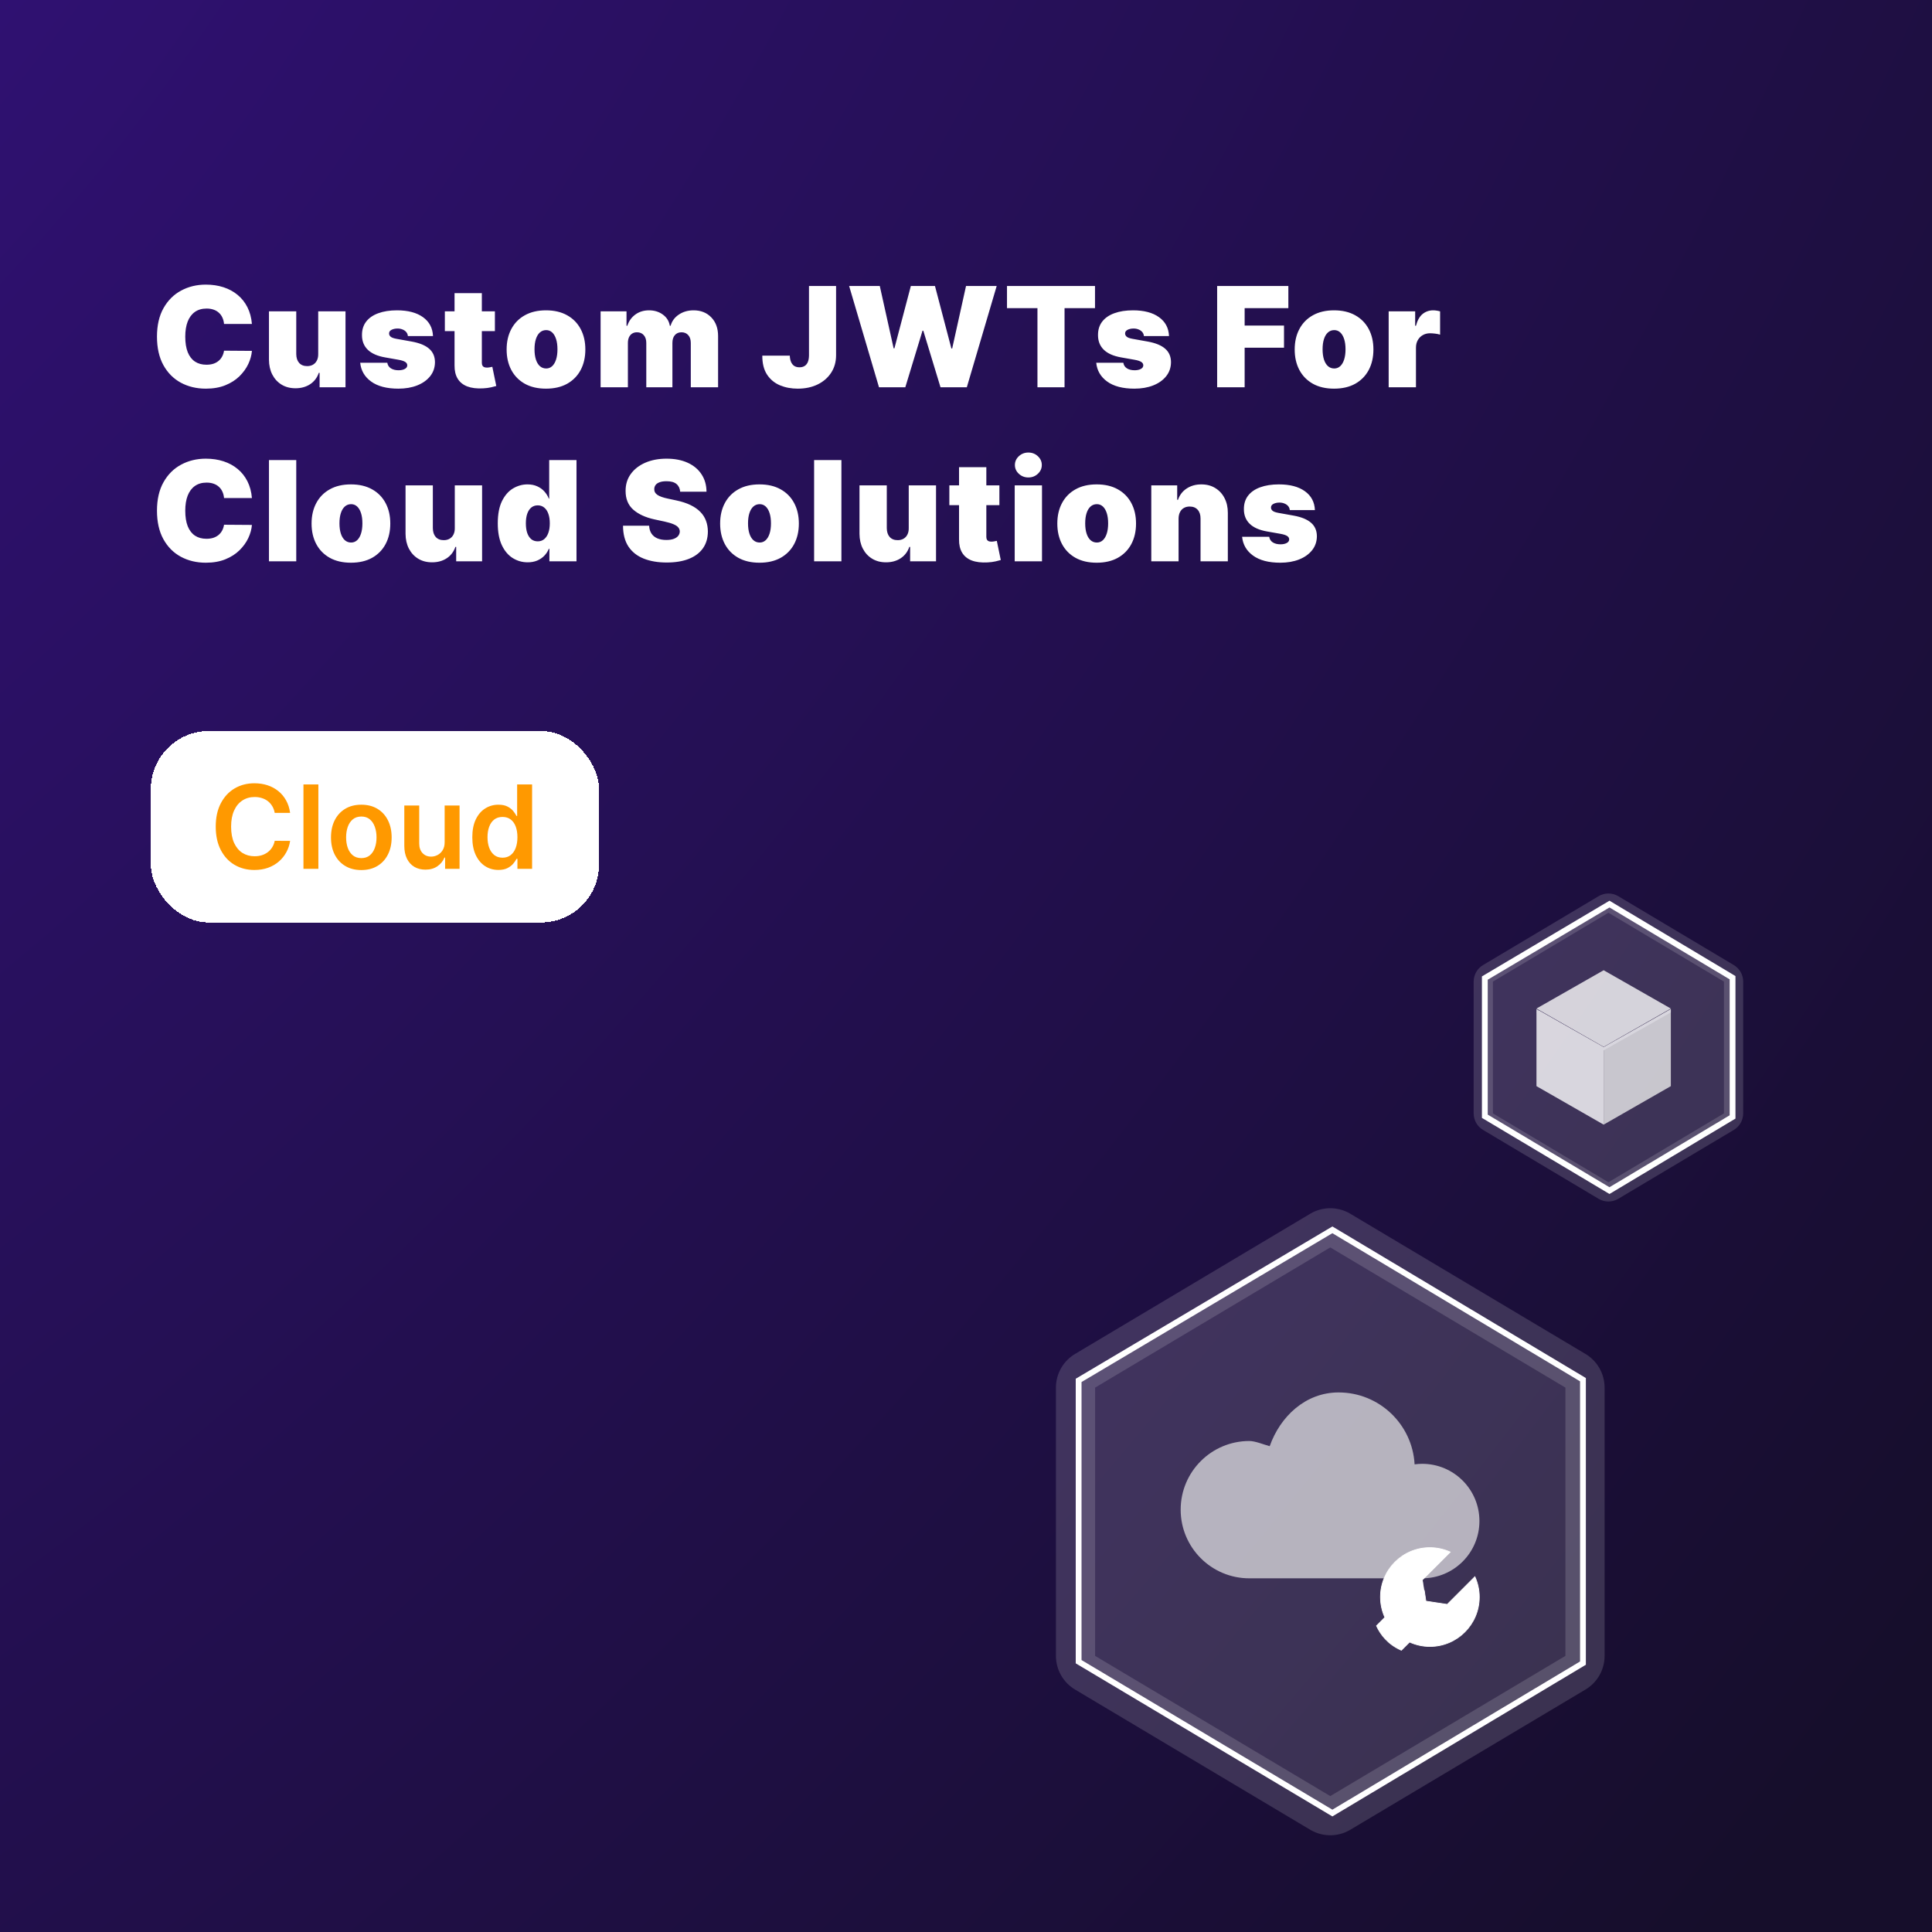 <svg width="1332" height="1332" viewBox="0 0 1332 1332" fill="none" xmlns="http://www.w3.org/2000/svg">
<rect width="1332" height="1332" fill="url(#paint0_radial_3057_1402)"/>
<g filter="url(#filter0_d_3057_1402)">
<rect x="104" y="488" width="309" height="132" rx="40" fill="white" shape-rendering="crispEdges"/>
<path d="M200.016 544.449H189.391C189.088 542.706 188.53 541.163 187.715 539.818C186.901 538.455 185.888 537.299 184.675 536.352C183.463 535.405 182.081 534.695 180.528 534.222C178.994 533.729 177.336 533.483 175.556 533.483C172.393 533.483 169.59 534.278 167.147 535.869C164.704 537.441 162.791 539.752 161.408 542.801C160.026 545.831 159.335 549.534 159.335 553.909C159.335 558.36 160.026 562.11 161.408 565.159C162.81 568.189 164.723 570.481 167.147 572.034C169.59 573.568 172.384 574.335 175.528 574.335C177.27 574.335 178.899 574.108 180.414 573.653C181.948 573.18 183.321 572.489 184.533 571.58C185.764 570.67 186.797 569.553 187.63 568.227C188.482 566.902 189.069 565.386 189.391 563.682L200.016 563.739C199.619 566.504 198.757 569.098 197.431 571.523C196.124 573.947 194.41 576.087 192.289 577.943C190.168 579.78 187.687 581.22 184.846 582.261C182.005 583.284 178.852 583.795 175.386 583.795C170.272 583.795 165.708 582.612 161.692 580.244C157.677 577.877 154.514 574.458 152.204 569.989C149.893 565.519 148.738 560.159 148.738 553.909C148.738 547.64 149.903 542.28 152.232 537.83C154.562 533.36 157.734 529.941 161.749 527.574C165.764 525.206 170.31 524.023 175.386 524.023C178.624 524.023 181.636 524.477 184.42 525.386C187.204 526.295 189.685 527.631 191.863 529.392C194.041 531.134 195.831 533.275 197.232 535.812C198.653 538.331 199.581 541.21 200.016 544.449ZM219.498 524.818V583H209.214V524.818H219.498ZM249.107 583.852C244.846 583.852 241.153 582.915 238.028 581.04C234.903 579.165 232.478 576.542 230.755 573.17C229.05 569.799 228.198 565.86 228.198 561.352C228.198 556.845 229.05 552.896 230.755 549.506C232.478 546.116 234.903 543.483 238.028 541.608C241.153 539.733 244.846 538.795 249.107 538.795C253.369 538.795 257.062 539.733 260.187 541.608C263.312 543.483 265.727 546.116 267.431 549.506C269.155 552.896 270.016 556.845 270.016 561.352C270.016 565.86 269.155 569.799 267.431 573.17C265.727 576.542 263.312 579.165 260.187 581.04C257.062 582.915 253.369 583.852 249.107 583.852ZM249.164 575.614C251.475 575.614 253.406 574.979 254.96 573.71C256.513 572.422 257.668 570.699 258.425 568.54C259.202 566.381 259.59 563.975 259.59 561.324C259.59 558.653 259.202 556.239 258.425 554.08C257.668 551.902 256.513 550.169 254.96 548.881C253.406 547.593 251.475 546.949 249.164 546.949C246.797 546.949 244.827 547.593 243.255 548.881C241.702 550.169 240.537 551.902 239.761 554.08C239.003 556.239 238.624 558.653 238.624 561.324C238.624 563.975 239.003 566.381 239.761 568.54C240.537 570.699 241.702 572.422 243.255 573.71C244.827 574.979 246.797 575.614 249.164 575.614ZM306.558 564.648V539.364H316.842V583H306.87V575.244H306.415C305.431 577.687 303.811 579.686 301.558 581.239C299.323 582.792 296.567 583.568 293.29 583.568C290.431 583.568 287.902 582.934 285.705 581.665C283.527 580.377 281.823 578.511 280.592 576.068C279.361 573.606 278.745 570.633 278.745 567.148V539.364H289.029V565.557C289.029 568.322 289.787 570.519 291.302 572.148C292.817 573.777 294.806 574.591 297.268 574.591C298.783 574.591 300.251 574.222 301.671 573.483C303.092 572.744 304.256 571.646 305.165 570.188C306.094 568.71 306.558 566.864 306.558 564.648ZM343.61 583.767C340.182 583.767 337.114 582.886 334.406 581.125C331.697 579.364 329.557 576.807 327.985 573.455C326.413 570.102 325.627 566.03 325.627 561.239C325.627 556.39 326.423 552.299 328.013 548.966C329.623 545.614 331.792 543.085 334.519 541.381C337.246 539.657 340.286 538.795 343.638 538.795C346.195 538.795 348.298 539.231 349.945 540.102C351.593 540.955 352.9 541.987 353.866 543.199C354.832 544.392 355.58 545.519 356.11 546.58H356.536V524.818H366.849V583H356.735V576.125H356.11C355.58 577.186 354.813 578.312 353.809 579.506C352.805 580.68 351.479 581.684 349.832 582.517C348.184 583.35 346.11 583.767 343.61 583.767ZM346.479 575.33C348.657 575.33 350.513 574.742 352.048 573.568C353.582 572.375 354.746 570.718 355.542 568.597C356.337 566.475 356.735 564.004 356.735 561.182C356.735 558.36 356.337 555.907 355.542 553.824C354.765 551.741 353.61 550.121 352.076 548.966C350.561 547.811 348.695 547.233 346.479 547.233C344.188 547.233 342.275 547.83 340.741 549.023C339.207 550.216 338.051 551.864 337.275 553.966C336.498 556.068 336.11 558.473 336.11 561.182C336.11 563.909 336.498 566.343 337.275 568.483C338.07 570.604 339.235 572.28 340.769 573.511C342.322 574.723 344.226 575.33 346.479 575.33Z" fill="#FF9900"/>
</g>
<path d="M173.682 223.364H154.455C154.318 221.773 153.955 220.33 153.364 219.034C152.795 217.739 152 216.625 150.977 215.693C149.977 214.739 148.761 214.011 147.33 213.511C145.898 212.989 144.273 212.727 142.455 212.727C139.273 212.727 136.58 213.5 134.375 215.045C132.193 216.591 130.534 218.807 129.398 221.693C128.284 224.58 127.727 228.045 127.727 232.091C127.727 236.364 128.295 239.943 129.432 242.83C130.591 245.693 132.261 247.852 134.443 249.307C136.625 250.739 139.25 251.455 142.318 251.455C144.068 251.455 145.636 251.239 147.023 250.807C148.409 250.352 149.614 249.705 150.636 248.864C151.659 248.023 152.489 247.011 153.125 245.83C153.784 244.625 154.227 243.273 154.455 241.773L173.682 241.909C173.455 244.864 172.625 247.875 171.193 250.943C169.761 253.989 167.727 256.807 165.091 259.398C162.477 261.966 159.239 264.034 155.375 265.602C151.511 267.17 147.023 267.955 141.909 267.955C135.5 267.955 129.75 266.58 124.659 263.83C119.591 261.08 115.58 257.034 112.625 251.693C109.693 246.352 108.227 239.818 108.227 232.091C108.227 224.318 109.727 217.773 112.727 212.455C115.727 207.114 119.773 203.08 124.864 200.352C129.955 197.602 135.636 196.227 141.909 196.227C146.318 196.227 150.375 196.83 154.08 198.034C157.784 199.239 161.034 201 163.83 203.318C166.625 205.614 168.875 208.443 170.58 211.807C172.284 215.17 173.318 219.023 173.682 223.364ZM219.389 244.091V214.636H238.207V267H220.343V257.045H219.798C218.661 260.386 216.673 263 213.832 264.886C210.991 266.75 207.616 267.682 203.707 267.682C200.048 267.682 196.843 266.841 194.093 265.159C191.366 263.477 189.241 261.159 187.718 258.205C186.218 255.25 185.457 251.864 185.434 248.045V214.636H204.252V244.091C204.275 246.682 204.934 248.716 206.229 250.193C207.548 251.67 209.389 252.409 211.752 252.409C213.32 252.409 214.673 252.08 215.809 251.42C216.968 250.739 217.854 249.784 218.468 248.557C219.104 247.307 219.411 245.818 219.389 244.091ZM298.521 231.682H281.203C281.112 230.614 280.737 229.693 280.078 228.92C279.419 228.148 278.567 227.557 277.521 227.148C276.499 226.716 275.362 226.5 274.112 226.5C272.499 226.5 271.112 226.795 269.953 227.386C268.794 227.977 268.226 228.818 268.249 229.909C268.226 230.682 268.555 231.398 269.237 232.057C269.942 232.716 271.294 233.227 273.294 233.591L283.93 235.5C289.294 236.477 293.283 238.125 295.896 240.443C298.533 242.739 299.862 245.818 299.885 249.682C299.862 253.409 298.749 256.648 296.544 259.398C294.362 262.125 291.374 264.239 287.578 265.739C283.805 267.216 279.499 267.955 274.658 267.955C266.658 267.955 260.396 266.318 255.874 263.045C251.374 259.773 248.862 255.455 248.34 250.091H267.021C267.271 251.75 268.09 253.034 269.476 253.943C270.885 254.83 272.658 255.273 274.794 255.273C276.521 255.273 277.942 254.977 279.055 254.386C280.192 253.795 280.771 252.955 280.794 251.864C280.771 250.864 280.271 250.068 279.294 249.477C278.34 248.886 276.84 248.409 274.794 248.045L265.521 246.409C260.18 245.477 256.18 243.705 253.521 241.091C250.862 238.477 249.544 235.114 249.567 231C249.544 227.364 250.499 224.284 252.43 221.761C254.385 219.216 257.169 217.284 260.783 215.966C264.419 214.625 268.726 213.955 273.703 213.955C281.271 213.955 287.237 215.523 291.601 218.659C295.987 221.795 298.294 226.136 298.521 231.682ZM341.202 214.636V228.273H306.702V214.636H341.202ZM313.384 202.091H332.202V250.159C332.202 250.886 332.327 251.5 332.577 252C332.827 252.477 333.214 252.841 333.737 253.091C334.259 253.318 334.93 253.432 335.748 253.432C336.316 253.432 336.975 253.364 337.725 253.227C338.498 253.091 339.066 252.977 339.43 252.886L342.157 266.114C341.316 266.364 340.112 266.67 338.543 267.034C336.998 267.398 335.157 267.636 333.021 267.75C328.703 267.977 325.077 267.534 322.146 266.42C319.214 265.284 317.009 263.5 315.532 261.068C314.055 258.636 313.339 255.591 313.384 251.932V202.091ZM376.426 267.955C370.744 267.955 365.881 266.83 361.835 264.58C357.79 262.307 354.688 259.148 352.529 255.102C350.369 251.034 349.29 246.318 349.29 240.955C349.29 235.591 350.369 230.886 352.529 226.841C354.688 222.773 357.79 219.614 361.835 217.364C365.881 215.091 370.744 213.955 376.426 213.955C382.108 213.955 386.972 215.091 391.017 217.364C395.063 219.614 398.165 222.773 400.324 226.841C402.483 230.886 403.563 235.591 403.563 240.955C403.563 246.318 402.483 251.034 400.324 255.102C398.165 259.148 395.063 262.307 391.017 264.58C386.972 266.83 382.108 267.955 376.426 267.955ZM376.563 254.045C378.154 254.045 379.529 253.511 380.688 252.443C381.847 251.375 382.744 249.852 383.381 247.875C384.017 245.898 384.335 243.545 384.335 240.818C384.335 238.068 384.017 235.716 383.381 233.761C382.744 231.784 381.847 230.261 380.688 229.193C379.529 228.125 378.154 227.591 376.563 227.591C374.881 227.591 373.438 228.125 372.233 229.193C371.029 230.261 370.108 231.784 369.472 233.761C368.835 235.716 368.517 238.068 368.517 240.818C368.517 243.545 368.835 245.898 369.472 247.875C370.108 249.852 371.029 251.375 372.233 252.443C373.438 253.511 374.881 254.045 376.563 254.045ZM414.079 267V214.636H431.943V224.591H432.488C433.579 221.318 435.443 218.727 438.079 216.818C440.715 214.909 443.852 213.955 447.488 213.955C451.17 213.955 454.34 214.932 456.999 216.886C459.659 218.818 461.261 221.386 461.806 224.591H462.352C463.238 221.386 465.124 218.818 468.011 216.886C470.897 214.932 474.284 213.955 478.17 213.955C483.193 213.955 487.261 215.568 490.374 218.795C493.511 222.023 495.079 226.318 495.079 231.682V267H476.261V236.455C476.261 234.159 475.681 232.364 474.522 231.068C473.363 229.75 471.806 229.091 469.852 229.091C467.92 229.091 466.386 229.75 465.249 231.068C464.136 232.364 463.579 234.159 463.579 236.455V267H445.579V236.455C445.579 234.159 444.999 232.364 443.84 231.068C442.681 229.75 441.124 229.091 439.17 229.091C437.874 229.091 436.761 229.386 435.829 229.977C434.897 230.568 434.17 231.42 433.647 232.534C433.147 233.625 432.897 234.932 432.897 236.455V267H414.079ZM557.745 197.182H576.427V245.045C576.404 249.591 575.257 253.591 572.984 257.045C570.734 260.477 567.62 263.159 563.643 265.091C559.688 267 555.132 267.955 549.973 267.955C545.495 267.955 541.404 267.182 537.7 265.636C533.995 264.068 531.041 261.614 528.836 258.273C526.632 254.909 525.541 250.545 525.563 245.182H544.518C544.586 246.932 544.882 248.409 545.404 249.614C545.95 250.818 546.7 251.727 547.654 252.341C548.632 252.932 549.813 253.227 551.2 253.227C552.609 253.227 553.791 252.92 554.745 252.307C555.723 251.693 556.461 250.784 556.961 249.58C557.461 248.352 557.723 246.841 557.745 245.045V197.182ZM606.017 267L585.426 197.182H606.563L616.108 240.136H616.654L627.972 197.182H644.608L655.926 240.273H656.472L666.017 197.182H687.154L666.563 267H648.426L636.563 228H636.017L624.154 267H606.017ZM694.261 212.455V197.182H754.943V212.455H733.943V267H715.261V212.455H694.261ZM805.968 231.682H788.649C788.559 230.614 788.184 229.693 787.524 228.92C786.865 228.148 786.013 227.557 784.968 227.148C783.945 226.716 782.809 226.5 781.559 226.5C779.945 226.5 778.559 226.795 777.399 227.386C776.24 227.977 775.672 228.818 775.695 229.909C775.672 230.682 776.002 231.398 776.684 232.057C777.388 232.716 778.74 233.227 780.74 233.591L791.377 235.5C796.74 236.477 800.729 238.125 803.343 240.443C805.979 242.739 807.309 245.818 807.331 249.682C807.309 253.409 806.195 256.648 803.99 259.398C801.809 262.125 798.82 264.239 795.024 265.739C791.252 267.216 786.945 267.955 782.104 267.955C774.104 267.955 767.843 266.318 763.32 263.045C758.82 259.773 756.309 255.455 755.786 250.091H774.468C774.718 251.75 775.536 253.034 776.922 253.943C778.331 254.83 780.104 255.273 782.24 255.273C783.968 255.273 785.388 254.977 786.502 254.386C787.638 253.795 788.218 252.955 788.24 251.864C788.218 250.864 787.718 250.068 786.74 249.477C785.786 248.886 784.286 248.409 782.24 248.045L772.968 246.409C767.627 245.477 763.627 243.705 760.968 241.091C758.309 238.477 756.99 235.114 757.013 231C756.99 227.364 757.945 224.284 759.877 221.761C761.831 219.216 764.615 217.284 768.229 215.966C771.865 214.625 776.172 213.955 781.149 213.955C788.718 213.955 794.684 215.523 799.047 218.659C803.434 221.795 805.74 226.136 805.968 231.682ZM839.154 267V197.182H888.245V212.455H858.108V224.455H885.245V239.727H858.108V267H839.154ZM919.753 267.955C914.071 267.955 909.207 266.83 905.162 264.58C901.116 262.307 898.014 259.148 895.855 255.102C893.696 251.034 892.616 246.318 892.616 240.955C892.616 235.591 893.696 230.886 895.855 226.841C898.014 222.773 901.116 219.614 905.162 217.364C909.207 215.091 914.071 213.955 919.753 213.955C925.434 213.955 930.298 215.091 934.343 217.364C938.389 219.614 941.491 222.773 943.65 226.841C945.809 230.886 946.889 235.591 946.889 240.955C946.889 246.318 945.809 251.034 943.65 255.102C941.491 259.148 938.389 262.307 934.343 264.58C930.298 266.83 925.434 267.955 919.753 267.955ZM919.889 254.045C921.48 254.045 922.855 253.511 924.014 252.443C925.173 251.375 926.071 249.852 926.707 247.875C927.343 245.898 927.662 243.545 927.662 240.818C927.662 238.068 927.343 235.716 926.707 233.761C926.071 231.784 925.173 230.261 924.014 229.193C922.855 228.125 921.48 227.591 919.889 227.591C918.207 227.591 916.764 228.125 915.559 229.193C914.355 230.261 913.434 231.784 912.798 233.761C912.162 235.716 911.843 238.068 911.843 240.818C911.843 243.545 912.162 245.898 912.798 247.875C913.434 249.852 914.355 251.375 915.559 252.443C916.764 253.511 918.207 254.045 919.889 254.045ZM957.405 267V214.636H975.678V224.591H976.223C977.178 220.909 978.689 218.216 980.758 216.511C982.848 214.807 985.292 213.955 988.087 213.955C988.905 213.955 989.712 214.023 990.508 214.159C991.326 214.273 992.11 214.443 992.86 214.67V230.727C991.928 230.409 990.78 230.17 989.417 230.011C988.053 229.852 986.883 229.773 985.905 229.773C984.064 229.773 982.405 230.193 980.928 231.034C979.473 231.852 978.326 233.011 977.485 234.511C976.644 235.989 976.223 237.727 976.223 239.727V267H957.405ZM173.682 343.364H154.455C154.318 341.773 153.955 340.33 153.364 339.034C152.795 337.739 152 336.625 150.977 335.693C149.977 334.739 148.761 334.011 147.33 333.511C145.898 332.989 144.273 332.727 142.455 332.727C139.273 332.727 136.58 333.5 134.375 335.045C132.193 336.591 130.534 338.807 129.398 341.693C128.284 344.58 127.727 348.045 127.727 352.091C127.727 356.364 128.295 359.943 129.432 362.83C130.591 365.693 132.261 367.852 134.443 369.307C136.625 370.739 139.25 371.455 142.318 371.455C144.068 371.455 145.636 371.239 147.023 370.807C148.409 370.352 149.614 369.705 150.636 368.864C151.659 368.023 152.489 367.011 153.125 365.83C153.784 364.625 154.227 363.273 154.455 361.773L173.682 361.909C173.455 364.864 172.625 367.875 171.193 370.943C169.761 373.989 167.727 376.807 165.091 379.398C162.477 381.966 159.239 384.034 155.375 385.602C151.511 387.17 147.023 387.955 141.909 387.955C135.5 387.955 129.75 386.58 124.659 383.83C119.591 381.08 115.58 377.034 112.625 371.693C109.693 366.352 108.227 359.818 108.227 352.091C108.227 344.318 109.727 337.773 112.727 332.455C115.727 327.114 119.773 323.08 124.864 320.352C129.955 317.602 135.636 316.227 141.909 316.227C146.318 316.227 150.375 316.83 154.08 318.034C157.784 319.239 161.034 321 163.83 323.318C166.625 325.614 168.875 328.443 170.58 331.807C172.284 335.17 173.318 339.023 173.682 343.364ZM204.252 317.182V387H185.434V317.182H204.252ZM241.948 387.955C236.266 387.955 231.402 386.83 227.357 384.58C223.311 382.307 220.209 379.148 218.05 375.102C215.891 371.034 214.811 366.318 214.811 360.955C214.811 355.591 215.891 350.886 218.05 346.841C220.209 342.773 223.311 339.614 227.357 337.364C231.402 335.091 236.266 333.955 241.948 333.955C247.629 333.955 252.493 335.091 256.538 337.364C260.584 339.614 263.686 342.773 265.845 346.841C268.004 350.886 269.084 355.591 269.084 360.955C269.084 366.318 268.004 371.034 265.845 375.102C263.686 379.148 260.584 382.307 256.538 384.58C252.493 386.83 247.629 387.955 241.948 387.955ZM242.084 374.045C243.675 374.045 245.05 373.511 246.209 372.443C247.368 371.375 248.266 369.852 248.902 367.875C249.538 365.898 249.857 363.545 249.857 360.818C249.857 358.068 249.538 355.716 248.902 353.761C248.266 351.784 247.368 350.261 246.209 349.193C245.05 348.125 243.675 347.591 242.084 347.591C240.402 347.591 238.959 348.125 237.754 349.193C236.55 350.261 235.629 351.784 234.993 353.761C234.357 355.716 234.038 358.068 234.038 360.818C234.038 363.545 234.357 365.898 234.993 367.875C235.629 369.852 236.55 371.375 237.754 372.443C238.959 373.511 240.402 374.045 242.084 374.045ZM313.555 364.091V334.636H332.373V387H314.509V377.045H313.964C312.828 380.386 310.839 383 307.998 384.886C305.157 386.75 301.782 387.682 297.873 387.682C294.214 387.682 291.009 386.841 288.259 385.159C285.532 383.477 283.407 381.159 281.884 378.205C280.384 375.25 279.623 371.864 279.6 368.045V334.636H298.418V364.091C298.441 366.682 299.1 368.716 300.396 370.193C301.714 371.67 303.555 372.409 305.918 372.409C307.487 372.409 308.839 372.08 309.975 371.42C311.134 370.739 312.021 369.784 312.634 368.557C313.271 367.307 313.578 365.818 313.555 364.091ZM363.779 387.682C360.051 387.682 356.619 386.705 353.483 384.75C350.369 382.795 347.869 379.83 345.983 375.852C344.119 371.875 343.188 366.864 343.188 360.818C343.188 354.5 344.165 349.364 346.119 345.409C348.097 341.455 350.642 338.557 353.756 336.716C356.892 334.875 360.188 333.955 363.642 333.955C366.233 333.955 368.506 334.409 370.46 335.318C372.415 336.205 374.051 337.398 375.369 338.898C376.688 340.375 377.688 342 378.369 343.773H378.642V317.182H397.46V387H378.779V378.409H378.369C377.642 380.182 376.597 381.773 375.233 383.182C373.892 384.568 372.256 385.67 370.324 386.489C368.415 387.284 366.233 387.682 363.779 387.682ZM370.733 373.227C372.46 373.227 373.938 372.727 375.165 371.727C376.415 370.705 377.369 369.273 378.029 367.432C378.71 365.568 379.051 363.364 379.051 360.818C379.051 358.227 378.71 356.011 378.029 354.17C377.369 352.307 376.415 350.886 375.165 349.909C373.938 348.909 372.46 348.409 370.733 348.409C369.006 348.409 367.529 348.909 366.301 349.909C365.097 350.886 364.165 352.307 363.506 354.17C362.869 356.011 362.551 358.227 362.551 360.818C362.551 363.409 362.869 365.636 363.506 367.5C364.165 369.341 365.097 370.761 366.301 371.761C367.529 372.739 369.006 373.227 370.733 373.227ZM468.948 339C468.766 336.727 467.914 334.955 466.391 333.682C464.891 332.409 462.607 331.773 459.539 331.773C457.584 331.773 455.982 332.011 454.732 332.489C453.504 332.943 452.595 333.568 452.004 334.364C451.414 335.159 451.107 336.068 451.084 337.091C451.039 337.932 451.186 338.693 451.527 339.375C451.891 340.034 452.459 340.636 453.232 341.182C454.004 341.705 454.993 342.182 456.198 342.614C457.402 343.045 458.834 343.432 460.493 343.773L466.22 345C470.084 345.818 473.391 346.898 476.141 348.239C478.891 349.58 481.141 351.159 482.891 352.977C484.641 354.773 485.925 356.795 486.743 359.045C487.584 361.295 488.016 363.75 488.039 366.409C488.016 371 486.868 374.886 484.595 378.068C482.323 381.25 479.073 383.67 474.845 385.33C470.641 386.989 465.584 387.818 459.675 387.818C453.607 387.818 448.311 386.92 443.789 385.125C439.289 383.33 435.789 380.568 433.289 376.841C430.811 373.091 429.561 368.295 429.539 362.455H447.539C447.652 364.591 448.186 366.386 449.141 367.841C450.095 369.295 451.436 370.398 453.164 371.148C454.914 371.898 456.993 372.273 459.402 372.273C461.425 372.273 463.118 372.023 464.482 371.523C465.845 371.023 466.879 370.33 467.584 369.443C468.289 368.557 468.652 367.545 468.675 366.409C468.652 365.341 468.3 364.409 467.618 363.614C466.959 362.795 465.868 362.068 464.345 361.432C462.823 360.773 460.766 360.159 458.175 359.591L451.22 358.091C445.039 356.75 440.164 354.511 436.595 351.375C433.05 348.216 431.289 343.909 431.311 338.455C431.289 334.023 432.47 330.148 434.857 326.83C437.266 323.489 440.595 320.886 444.845 319.023C449.118 317.159 454.016 316.227 459.539 316.227C465.175 316.227 470.05 317.17 474.164 319.057C478.277 320.943 481.448 323.602 483.675 327.034C485.925 330.443 487.061 334.432 487.084 339H468.948ZM523.629 387.955C517.947 387.955 513.083 386.83 509.038 384.58C504.992 382.307 501.89 379.148 499.731 375.102C497.572 371.034 496.492 366.318 496.492 360.955C496.492 355.591 497.572 350.886 499.731 346.841C501.89 342.773 504.992 339.614 509.038 337.364C513.083 335.091 517.947 333.955 523.629 333.955C529.311 333.955 534.174 335.091 538.22 337.364C542.265 339.614 545.367 342.773 547.526 346.841C549.686 350.886 550.765 355.591 550.765 360.955C550.765 366.318 549.686 371.034 547.526 375.102C545.367 379.148 542.265 382.307 538.22 384.58C534.174 386.83 529.311 387.955 523.629 387.955ZM523.765 374.045C525.356 374.045 526.731 373.511 527.89 372.443C529.049 371.375 529.947 369.852 530.583 367.875C531.22 365.898 531.538 363.545 531.538 360.818C531.538 358.068 531.22 355.716 530.583 353.761C529.947 351.784 529.049 350.261 527.89 349.193C526.731 348.125 525.356 347.591 523.765 347.591C522.083 347.591 520.64 348.125 519.436 349.193C518.231 350.261 517.311 351.784 516.674 353.761C516.038 355.716 515.72 358.068 515.72 360.818C515.72 363.545 516.038 365.898 516.674 367.875C517.311 369.852 518.231 371.375 519.436 372.443C520.64 373.511 522.083 374.045 523.765 374.045ZM580.1 317.182V387H561.281V317.182H580.1ZM626.522 364.091V334.636H645.34V387H627.477V377.045H626.931C625.795 380.386 623.806 383 620.965 384.886C618.125 386.75 614.75 387.682 610.84 387.682C607.181 387.682 603.977 386.841 601.227 385.159C598.5 383.477 596.375 381.159 594.852 378.205C593.352 375.25 592.59 371.864 592.568 368.045V334.636H611.386V364.091C611.409 366.682 612.068 368.716 613.363 370.193C614.681 371.67 616.522 372.409 618.886 372.409C620.454 372.409 621.806 372.08 622.943 371.42C624.102 370.739 624.988 369.784 625.602 368.557C626.238 367.307 626.545 365.818 626.522 364.091ZM689.019 334.636V348.273H654.519V334.636H689.019ZM661.201 322.091H680.019V370.159C680.019 370.886 680.144 371.5 680.394 372C680.644 372.477 681.03 372.841 681.553 373.091C682.076 373.318 682.746 373.432 683.564 373.432C684.132 373.432 684.791 373.364 685.541 373.227C686.314 373.091 686.882 372.977 687.246 372.886L689.973 386.114C689.132 386.364 687.928 386.67 686.36 387.034C684.814 387.398 682.973 387.636 680.837 387.75C676.519 387.977 672.894 387.534 669.962 386.42C667.03 385.284 664.826 383.5 663.348 381.068C661.871 378.636 661.155 375.591 661.201 371.932V322.091ZM699.578 387V334.636H718.396V387H699.578ZM708.987 329.182C706.441 329.182 704.26 328.341 702.441 326.659C700.623 324.977 699.714 322.955 699.714 320.591C699.714 318.227 700.623 316.205 702.441 314.523C704.26 312.841 706.441 312 708.987 312C711.555 312 713.737 312.841 715.532 314.523C717.35 316.205 718.26 318.227 718.26 320.591C718.26 322.955 717.35 324.977 715.532 326.659C713.737 328.341 711.555 329.182 708.987 329.182ZM756.091 387.955C750.409 387.955 745.546 386.83 741.5 384.58C737.455 382.307 734.353 379.148 732.194 375.102C730.034 371.034 728.955 366.318 728.955 360.955C728.955 355.591 730.034 350.886 732.194 346.841C734.353 342.773 737.455 339.614 741.5 337.364C745.546 335.091 750.409 333.955 756.091 333.955C761.773 333.955 766.637 335.091 770.682 337.364C774.728 339.614 777.83 342.773 779.989 346.841C782.148 350.886 783.228 355.591 783.228 360.955C783.228 366.318 782.148 371.034 779.989 375.102C777.83 379.148 774.728 382.307 770.682 384.58C766.637 386.83 761.773 387.955 756.091 387.955ZM756.228 374.045C757.819 374.045 759.194 373.511 760.353 372.443C761.512 371.375 762.409 369.852 763.046 367.875C763.682 365.898 764 363.545 764 360.818C764 358.068 763.682 355.716 763.046 353.761C762.409 351.784 761.512 350.261 760.353 349.193C759.194 348.125 757.819 347.591 756.228 347.591C754.546 347.591 753.103 348.125 751.898 349.193C750.694 350.261 749.773 351.784 749.137 353.761C748.5 355.716 748.182 358.068 748.182 360.818C748.182 363.545 748.5 365.898 749.137 367.875C749.773 369.852 750.694 371.375 751.898 372.443C753.103 373.511 754.546 374.045 756.228 374.045ZM812.562 357.545V387H793.744V334.636H811.608V344.591H812.153C813.289 341.273 815.289 338.67 818.153 336.784C821.039 334.898 824.403 333.955 828.244 333.955C831.949 333.955 835.164 334.807 837.892 336.511C840.642 338.193 842.767 340.511 844.267 343.466C845.789 346.42 846.539 349.795 846.517 353.591V387H827.699V357.545C827.721 354.955 827.062 352.92 825.721 351.443C824.403 349.966 822.562 349.227 820.199 349.227C818.653 349.227 817.301 349.568 816.142 350.25C815.005 350.909 814.13 351.864 813.517 353.114C812.903 354.341 812.585 355.818 812.562 357.545ZM906.55 351.682H889.232C889.141 350.614 888.766 349.693 888.107 348.92C887.448 348.148 886.596 347.557 885.55 347.148C884.527 346.716 883.391 346.5 882.141 346.5C880.527 346.5 879.141 346.795 877.982 347.386C876.823 347.977 876.255 348.818 876.277 349.909C876.255 350.682 876.584 351.398 877.266 352.057C877.971 352.716 879.323 353.227 881.323 353.591L891.959 355.5C897.323 356.477 901.311 358.125 903.925 360.443C906.561 362.739 907.891 365.818 907.914 369.682C907.891 373.409 906.777 376.648 904.573 379.398C902.391 382.125 899.402 384.239 895.607 385.739C891.834 387.216 887.527 387.955 882.686 387.955C874.686 387.955 868.425 386.318 863.902 383.045C859.402 379.773 856.891 375.455 856.368 370.091H875.05C875.3 371.75 876.118 373.034 877.505 373.943C878.914 374.83 880.686 375.273 882.823 375.273C884.55 375.273 885.971 374.977 887.084 374.386C888.221 373.795 888.8 372.955 888.823 371.864C888.8 370.864 888.3 370.068 887.323 369.477C886.368 368.886 884.868 368.409 882.823 368.045L873.55 366.409C868.209 365.477 864.209 363.705 861.55 361.091C858.891 358.477 857.573 355.114 857.596 351C857.573 347.364 858.527 344.284 860.459 341.761C862.414 339.216 865.198 337.284 868.811 335.966C872.448 334.625 876.755 333.955 881.732 333.955C889.3 333.955 895.266 335.523 899.63 338.659C904.016 341.795 906.323 346.136 906.55 351.682Z" fill="white"/>
<path d="M1023.7 674.308V769.591L1109.64 820.849L1194.5 770.065V674.071L1109.64 623.316L1023.7 674.308Z" fill="white" fill-opacity="0.15" stroke="white" stroke-width="4"/>
<path d="M1188.55 676.752V767.621L1108.91 815.099L1029.27 767.621V676.752L1108.91 629.273L1188.55 676.752ZM1115.55 617.778C1113.53 616.613 1111.24 616 1108.91 616C1106.58 616 1104.29 616.613 1102.28 617.778L1022.64 665.257C1020.62 666.422 1018.94 668.097 1017.78 670.115C1016.61 672.133 1016 674.422 1016 676.752V767.621C1016 769.951 1016.61 772.24 1017.78 774.257C1018.94 776.275 1020.62 777.951 1022.64 779.115L1102.28 826.594C1104.29 827.759 1106.58 828.372 1108.91 828.372C1111.24 828.372 1113.53 827.759 1115.55 826.594L1195.19 779.115C1197.21 777.951 1198.88 776.275 1200.05 774.257C1201.21 772.24 1201.83 769.951 1201.83 767.621V676.752C1201.83 674.422 1201.21 672.133 1200.05 670.115C1198.88 668.097 1197.21 666.422 1195.19 665.257L1115.55 617.778Z" fill="white" fill-opacity="0.15"/>
<g opacity="0.8">
<path d="M1105.62 775.372L1059.3 748.826V695.732L1105.62 722.279V775.372Z" fill="white"/>
<path d="M1151.95 748.826L1105.62 775.372V722.279L1151.95 695.732V748.826Z" fill="#EBEBEB"/>
<path d="M1105.62 721.744L1059.3 695.333L1105.62 668.922L1151.94 695.333L1105.62 721.744Z" fill="#FBFBFB"/>
<path d="M1105.62 721.896L1061.31 696.863L1059.3 698.011L1105.62 724.175L1151.94 698.011V695.732L1105.62 721.896Z" fill="white"/>
</g>
<path d="M743.656 951.692V1145.65L918.601 1249.99L1091.36 1146.62V951.209L918.601 847.893L743.656 951.692Z" fill="white" fill-opacity="0.15" stroke="white" stroke-width="4"/>
<path d="M1079.25 956.667V1141.64L917.136 1238.29L755.019 1141.64V956.667L917.136 860.019L1079.25 956.667ZM930.646 836.62C926.538 834.248 921.879 833 917.136 833C912.393 833 907.734 834.248 903.626 836.62L741.51 933.268C737.402 935.64 733.992 939.051 731.62 943.158C729.249 947.265 728 951.925 728 956.667V1141.64C728 1146.39 729.249 1151.04 731.62 1155.15C733.992 1159.26 737.402 1162.67 741.51 1165.04L903.626 1261.69C907.734 1264.06 912.393 1265.31 917.136 1265.31C921.879 1265.31 926.538 1264.06 930.646 1261.69L1092.76 1165.04C1096.87 1162.67 1100.28 1159.26 1102.65 1155.15C1105.02 1151.04 1106.27 1146.39 1106.27 1141.64V956.667C1106.27 951.925 1105.02 947.265 1102.65 943.158C1100.28 939.051 1096.87 935.64 1092.76 933.268L930.646 836.62Z" fill="white" fill-opacity="0.15"/>
<path d="M861.345 993.484C865.491 993.484 871.552 996.05 875.387 997.053C882.586 976.654 899.999 960 922.879 960C950.885 960 973.775 981.959 975.285 1009.59C976.994 1009.37 978.737 1009.21 980.504 1009.21C1002.31 1009.21 1019.98 1026.88 1019.98 1048.68C1019.98 1070.49 1002.31 1088.16 980.504 1088.16C964.273 1088.16 886.354 1088.16 861.345 1088.16C835.194 1088.16 814 1066.97 814 1040.82C814 1014.67 835.194 993.484 861.345 993.484Z" fill="#C8C6CE" fill-opacity="0.87"/>
<path d="M1016.85 1087.04L997.762 1106.14L983.069 1103.91C983.069 1103.91 980.86 1089.03 980.797 1089.09L999.852 1070.04C995.564 1068.11 990.832 1067 985.824 1067C967.011 1067 951.754 1082.25 951.754 1101.07C951.754 1106.08 952.861 1110.82 954.796 1115.09L949 1120.89C951.618 1126.64 956.655 1133.61 966.154 1137.76L971.806 1132.1C976.08 1134.03 980.826 1135.15 985.82 1135.15C1004.64 1135.15 1019.89 1119.89 1019.89 1101.07C1019.9 1096.06 1018.79 1091.34 1016.85 1087.04Z" fill="white" stroke="white" stroke-width="0.5"/>
<defs>
<filter id="filter0_d_3057_1402" x="64" y="464" width="389" height="212" filterUnits="userSpaceOnUse" color-interpolation-filters="sRGB">
<feFlood flood-opacity="0" result="BackgroundImageFix"/>
<feColorMatrix in="SourceAlpha" type="matrix" values="0 0 0 0 0 0 0 0 0 0 0 0 0 0 0 0 0 0 127 0" result="hardAlpha"/>
<feOffset dy="16"/>
<feGaussianBlur stdDeviation="20"/>
<feComposite in2="hardAlpha" operator="out"/>
<feColorMatrix type="matrix" values="0 0 0 0 0 0 0 0 0 0 0 0 0 0 0 0 0 0 0.05 0"/>
<feBlend mode="normal" in2="BackgroundImageFix" result="effect1_dropShadow_3057_1402"/>
<feBlend mode="normal" in="SourceGraphic" in2="effect1_dropShadow_3057_1402" result="shape"/>
</filter>
<radialGradient id="paint0_radial_3057_1402" cx="0" cy="0" r="1" gradientUnits="userSpaceOnUse" gradientTransform="translate(-355.2 -322.136) rotate(36.501) scale(2238.73 3337.02)">
<stop offset="0.121" stop-color="#321179"/>
<stop offset="1" stop-color="#160E2B"/>
</radialGradient>
</defs>
</svg>
